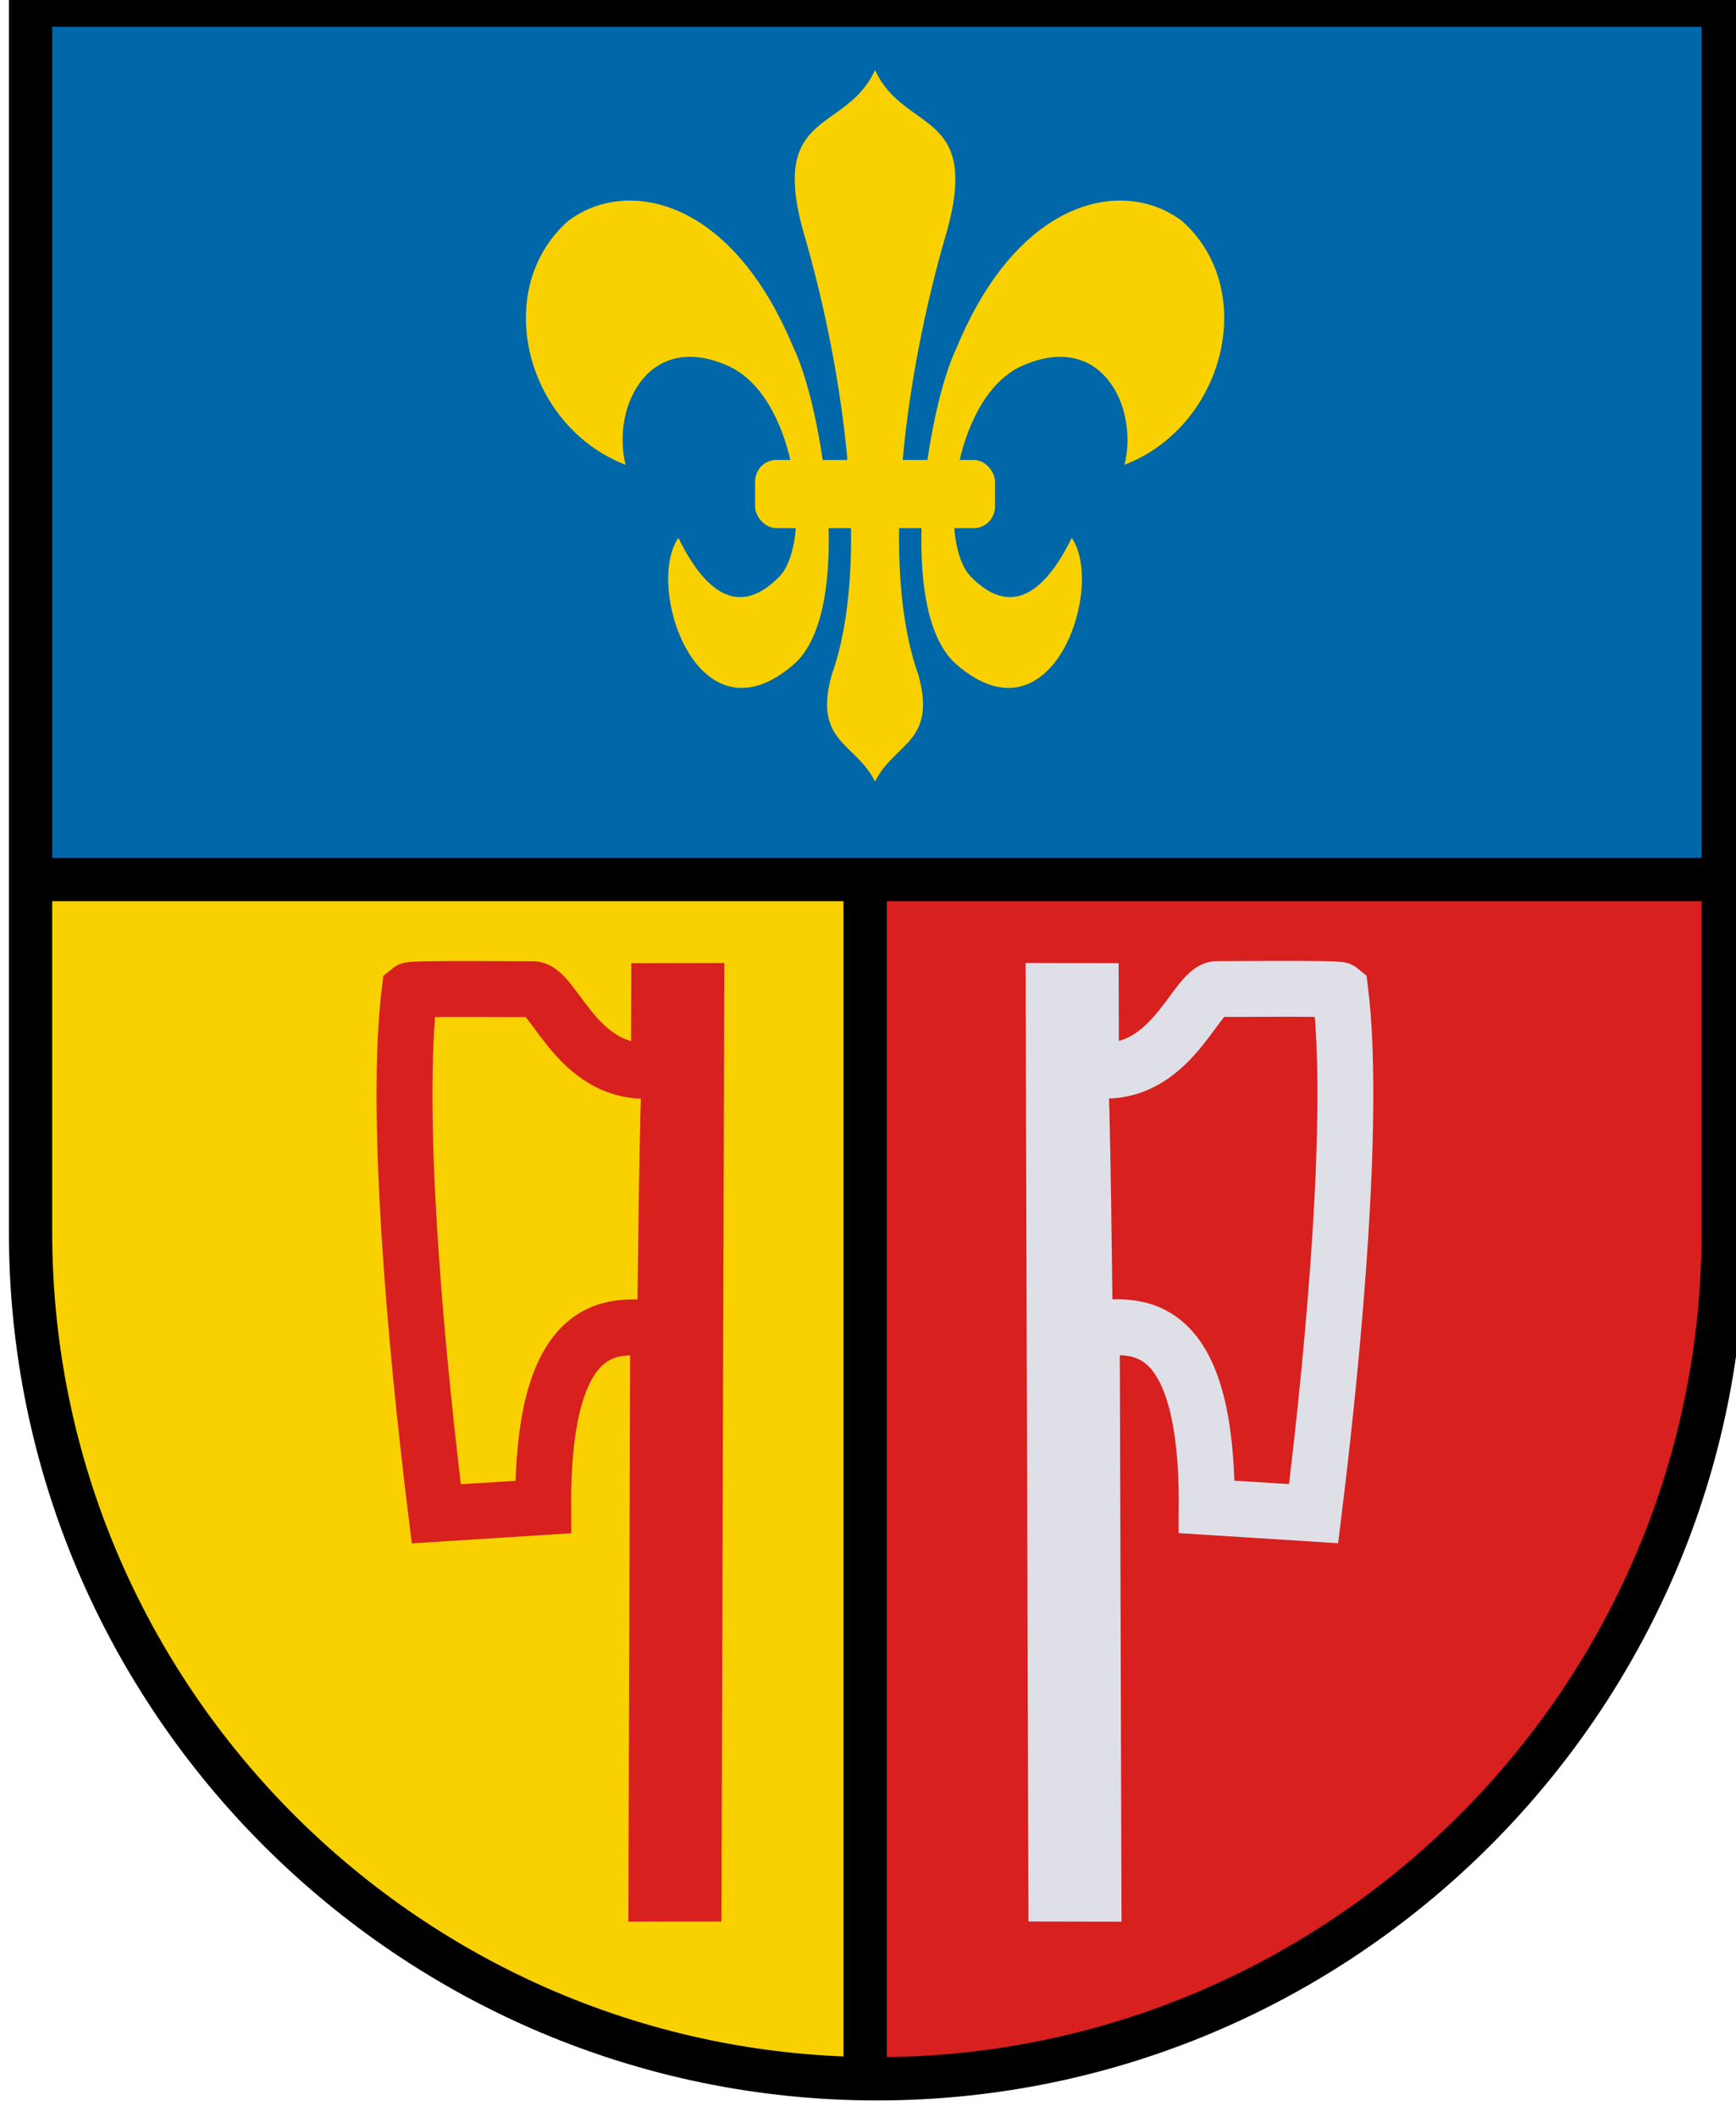 <?xml version="1.0" encoding="UTF-8" standalone="no"?>
<!-- Created with Inkscape (http://www.inkscape.org/) -->
<svg xmlns:svg="http://www.w3.org/2000/svg" xmlns="http://www.w3.org/2000/svg" xmlns:xlink="http://www.w3.org/1999/xlink" version="1.0" width="400.852" height="488.722" id="svg2950">
  <defs id="defs2952">
    <clipPath id="clip">
      <use id="use2478" x="0" y="0" width="450" height="487" xlink:href="#shape"/>
    </clipPath>
    <path d="M -225,6 C -216,77 -210,200 -207,300 C -200,410 -108,493 0,493 C 108,493 200,410 207,300 C 210,200 216,77 225,6 L 0,6 L -225,6 z" id="shape"/>
    <linearGradient id="linearGradient2955">
      <stop id="stop2965" style="stop-color: rgb(255, 255, 255); stop-opacity: 0;" offset="0"/>
      <stop id="stop2959" style="stop-color: rgb(0, 0, 0); stop-opacity: 0.646;" offset="1"/>
    </linearGradient>
    <linearGradient id="linearGradient2893">
      <stop id="stop2895" style="stop-color: rgb(255, 255, 255); stop-opacity: 0.314;" offset="0"/>
      <stop id="stop2897" style="stop-color: rgb(255, 255, 255); stop-opacity: 0.251;" offset="0.19"/>
      <stop id="stop2901" style="stop-color: rgb(107, 107, 107); stop-opacity: 0.125;" offset="0.6"/>
      <stop id="stop2899" style="stop-color: rgb(0, 0, 0); stop-opacity: 0.125;" offset="1"/>
    </linearGradient>
    <clipPath id="clipPath2444">
      <path d="M 0.03,841.95 L 595.29,841.95 L 595.29,0.03 L 0.03,0.03 L 0.03,841.95 z" id="path2446"/>
    </clipPath>
    <clipPath id="clipPath2438">
      <path d="M -0.138,841.445 L 595.138,841.445 L 595.138,-0.445 L -0.138,-0.445 L -0.138,841.445 z" id="path2440"/>
    </clipPath>
  </defs>
  <path d="M 6.224,103.771 L 6.224,5.796 L 200.594,5.796 L 394.965,5.796 L 394.965,103.771 L 394.965,201.746 L 200.594,201.746 L 6.224,201.746 L 6.224,103.771 z" id="path4436" style="opacity: 1; fill: rgb(0, 103, 169); fill-opacity: 1; fill-rule: nonzero; stroke: none; stroke-width: 1.11; stroke-miterlimit: 4; stroke-dasharray: none; stroke-opacity: 1;"/>
  <path d="M 202.054,180.433 C 197.622,171.432 187.652,171.432 192.083,155.68 C 200.946,130.927 195.407,87.046 185.436,53.292 C 177.681,25.163 195.407,30.789 202.054,16.162 C 208.701,30.789 226.427,25.163 218.672,53.292 C 208.701,87.046 203.162,130.927 212.025,155.68 C 216.456,171.432 206.485,171.432 202.054,180.433 z" id="path2500" style="fill: rgb(249, 209, 0); fill-opacity: 1; stroke: none; stroke-width: 2.012; stroke-miterlimit: 4; stroke-dasharray: none;"/>
  <path d="M 259.662,107.299 C 282.927,98.298 290.682,66.794 272.957,51.042 C 259.662,40.915 235.289,45.416 220.887,80.295 C 214.24,93.797 206.485,141.053 220.887,153.429 C 243.044,172.557 255.231,135.427 247.476,124.176 C 241.937,135.427 234.182,143.303 224.211,133.177 C 216.456,125.301 219.78,92.672 235.289,84.796 C 254.123,75.795 262.986,93.797 259.662,107.299 z" id="lili" style="fill: rgb(249, 209, 0); fill-opacity: 1; stroke: none; stroke-width: 2.012; stroke-miterlimit: 4; stroke-dasharray: none;"/>
  <use transform="matrix(-1, 0, 0, 1, 404.108, 3e-07)" id="use2503" style="fill: rgb(249, 209, 0); fill-opacity: 1; stroke: none; stroke-width: 2.012; stroke-miterlimit: 4; stroke-dasharray: none;" x="0" y="0" width="450" height="487" xlink:href="#lili"/>
  <rect width="55.393" height="15.752" rx="4.914" ry="4.99" x="174.358" y="106.174" id="rect2505" style="fill: rgb(249, 209, 0); fill-opacity: 1; stroke: none; stroke-width: 2.012; stroke-miterlimit: 4; stroke-dasharray: none;"/>
  <path d="M 178.641,481.47 C 96.414,470.968 29.254,409.823 11.276,329.094 C 7.489,312.091 7.402,310.591 7.074,256.676 L 6.761,205.294 L 102.198,205.294 L 197.635,205.294 L 197.635,344.005 L 197.635,482.717 L 192.336,482.63 C 189.421,482.581 183.258,482.06 178.641,481.47 L 178.641,481.47 z" id="path5213" style="opacity: 1; fill: rgb(249, 209, 0); fill-opacity: 1; fill-rule: nonzero; stroke: none; stroke-width: 1; stroke-miterlimit: 4; stroke-dasharray: none; stroke-opacity: 1;"/>
  <path d="M 203.77,344.5 L 203.77,206.054 L 299.592,206.054 L 395.414,206.054 L 395.089,256.904 C 394.749,310.091 394.757,309.955 390.96,328.485 C 383.443,365.169 362.115,402.698 333.659,429.313 C 300.243,460.566 256.053,479.793 211.455,482.483 L 203.77,482.947 L 203.77,344.5 z" id="path5215" style="opacity: 1; fill: rgb(216, 32, 31); fill-opacity: 1; fill-rule: nonzero; stroke: none; stroke-width: 1; stroke-miterlimit: 4; stroke-dasharray: none; stroke-opacity: 1;"/>
  <rect width="19.833" height="219.623" x="147.257" y="223.474" transform="matrix(1, -0.002, -0.003, 1, 0, 0)" id="rect29832" style="fill: rgb(216, 32, 31); fill-opacity: 1; stroke: rgb(216, 32, 31); stroke-width: 1.657; stroke-miterlimit: 4; stroke-dasharray: none; stroke-opacity: 1;"/>
  <path d="M 154.804,246.422 C 134.074,251.753 128.269,228.117 122.931,228.353 C 121.643,228.41 95.189,228.099 94.596,228.598 C 91.173,256.351 95.701,308.574 100.738,349.469 L 125.425,347.903 C 125.147,296.236 148.243,308.3 153.572,306.431 C 153.609,304.749 154.133,249.731 154.804,246.422 z" id="path30719" style="fill: rgb(249, 209, 0); fill-opacity: 1; fill-rule: evenodd; stroke: rgb(216, 32, 31); stroke-width: 12.904; stroke-linecap: butt; stroke-linejoin: miter; stroke-miterlimit: 4; stroke-dasharray: none; stroke-opacity: 1;"/>
  <path d="M 6.948,203.036 L 393.904,203.036" id="path3757" style="fill: none; fill-rule: evenodd; stroke: rgb(0, 0, 0); stroke-width: 10; stroke-linecap: butt; stroke-linejoin: miter; stroke-miterlimit: 4; stroke-dasharray: none; stroke-opacity: 1;"/>
  <path d="M 199.774,205.333 L 199.774,479.765" id="path3759" style="fill: none; fill-rule: evenodd; stroke: rgb(0, 0, 0); stroke-width: 10; stroke-linecap: butt; stroke-linejoin: miter; stroke-miterlimit: 4; stroke-dasharray: none; stroke-opacity: 1;"/>
  <rect width="19.833" height="219.621" x="-256.806" y="222.666" transform="matrix(-1, -0.002, 0.003, 1, 0, 0)" id="rect3761" style="fill: rgb(223, 224, 231); fill-opacity: 1; stroke: rgb(223, 224, 231); stroke-width: 1.657; stroke-miterlimit: 4; stroke-dasharray: none; stroke-opacity: 1;"/>
  <path d="M 249.254,246.39 C 269.984,251.721 275.788,228.085 281.126,228.321 C 282.415,228.378 308.869,228.066 309.462,228.566 C 312.885,256.319 308.357,308.542 303.32,349.437 L 278.632,347.871 C 278.911,296.203 255.815,308.268 250.485,306.399 C 250.448,304.717 249.925,249.698 249.254,246.39 z" id="path3763" style="fill: rgb(216, 32, 31); fill-opacity: 1; fill-rule: evenodd; stroke: rgb(223, 224, 231); stroke-width: 12.904; stroke-linecap: butt; stroke-linejoin: miter; stroke-miterlimit: 4; stroke-dasharray: none; stroke-opacity: 1;"/>
  <path d="M 397.906,284.47 C 397.906,392.099 310.109,479.896 202.48,479.896 C 94.85,479.896 7.054,392.099 7.054,284.47 L 7.054,1.174 L 397.906,1.174 L 397.906,284.47 z" id="path349" style="fill: none; fill-opacity: 1; fill-rule: evenodd; stroke: rgb(0, 0, 0); stroke-width: 10; stroke-miterlimit: 4; stroke-dasharray: none; stroke-opacity: 1;"/>
</svg>